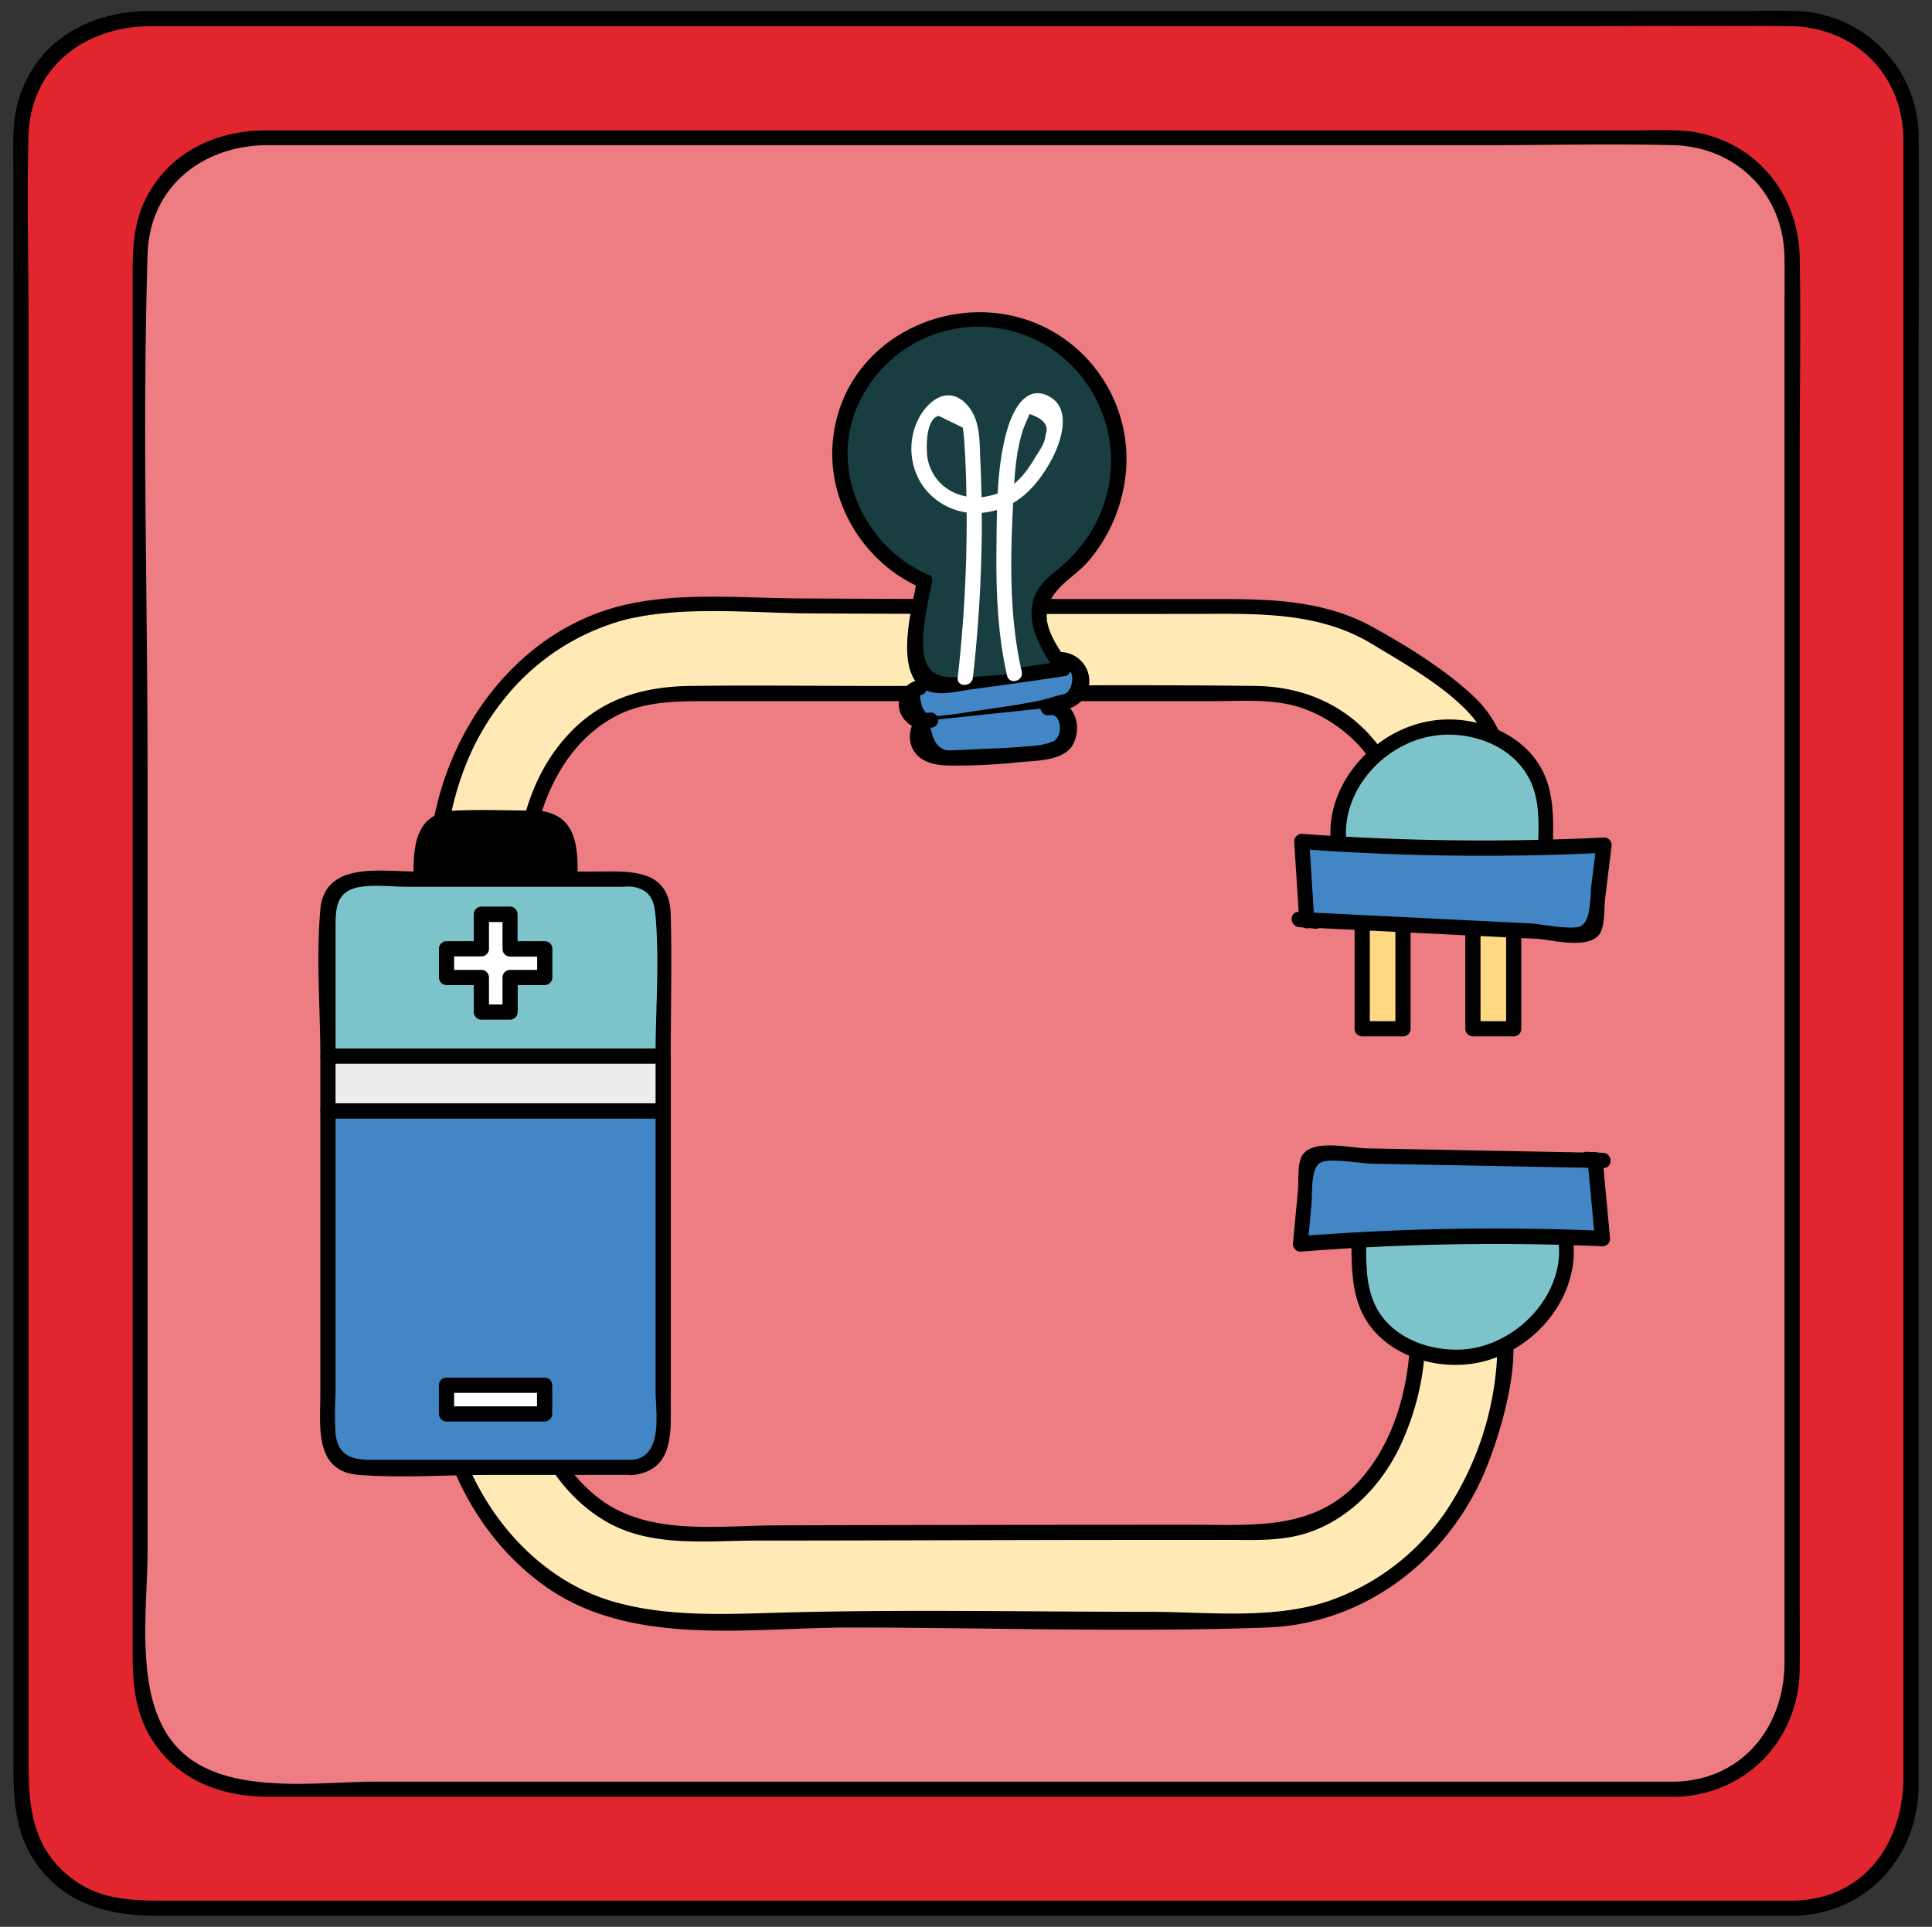 <svg xmlns="http://www.w3.org/2000/svg" viewBox="0 0 381.28 380.33"><rect x="0" y="0" width="381.28" height="380.33" fill="#333333" stroke="none"/><defs><style>.cls-1{fill:#e1262f;}.cls-2{fill:#ed7d82;}.cls-3{fill:#ffe9b5;}.cls-4{fill:#7dc4ca;}.cls-5{fill:#4386c6;}.cls-6{fill:#ededed;}.cls-7{fill:#fff;}.cls-8{fill:#ffda83;}.cls-9{fill:#183e42;}</style></defs><title>Binario mapa conceptual</title><g id="gráficos"><rect class="cls-1" x="4.14" y="3.67" width="373" height="373" rx="23.02" ry="23.02"/><path d="M354.12,375.16H33.62c-7.27,0-14.13.12-20.23-5-7.09-5.91-7.75-13.81-7.75-22.12V63.81c0-12.34-.38-24.75,0-37.09C6.06,13,17,5.17,29.81,5.17h278.9c14.84,0,29.68-.14,44.51,0,12.75.11,22.3,9.5,22.42,22.3,0,4.81,0,9.62,0,14.43V350.79c0,12.86-7.62,24-21.52,24.37-1.93.06-1.93,3.06,0,3,14.41-.43,24.44-11.69,24.52-25.8,0-5.5,0-11,0-16.51V71.73c0-14.8.15-29.62,0-44.42A24.94,24.94,0,0,0,354,2.17c-4-.09-8,0-12.06,0H29.62c-11.38,0-21.84,5.32-25.7,16.72C2.25,23.8,2.64,29.14,2.64,34.26v314.1c0,7.21.37,14,5,20.15,5.85,7.69,14.43,9.65,23.46,9.65h323A1.5,1.5,0,0,0,354.12,375.16Z"/><rect class="cls-2" x="27.63" y="27.15" width="326.03" height="326.03" rx="23.02" ry="23.02"/><path d="M330.64,351.68H74.24c-12,0-30.23,2.95-39.27-6.77-8.71-9.38-5.84-27.12-5.84-38.94V152.58c0-34.08-1.06-68.34,0-102.41.41-13.42,11-21.52,23.74-21.52H293.44c12.23,0,24.5-.3,36.73,0,12.51.31,21.85,9.62,22,22.19.05,4.16,0,8.32,0,12.48V328.13c0,12.66-8.23,23.15-21.51,23.55-1.93.06-1.94,3.06,0,3,14-.42,24.37-11.28,24.51-25.19.05-4.31,0-8.63,0-12.94v-227c0-12.94.25-25.89,0-38.82-.26-13.81-10.57-24.68-24.52-25-3-.08-6,0-8.95,0h-269c-9.9,0-19.11,4.13-23.83,13.3-2.72,5.29-2.71,10.73-2.71,16.43V325.53c0,6.4.33,12.5,4,18.12,5.26,8,13.78,11,22.9,11H330.64A1.5,1.5,0,0,0,330.64,351.68Z"/><path class="cls-3" d="M279.81,263.88c-.23,14.83-7.05,32.22-22.33,37.36-5.11,1.72-10.75,1.23-16.08,1.23H177.62c-15,0-30.06.3-45.07,0-14.46-.28-24.5-12.61-28.12-25.64-1.76-6.33-1.74-12.63-1.74-19.1V191.41c0-17.41-1-36.45,14.12-48.73,6-4.92,12.74-5.78,20.12-5.78h92.52c6.42,0,12.85,0,19.27,0,10.5.06,19.07,5.65,24.53,14.54,4.49,7.29,6.43-1.45,6.56,7.06.16,11.07,17.41,11.1,17.25,0-.29-18.95-8-20.82-24.09-31.75-8.28-5.63-17.67-7.07-27.4-7.07H181c-16.15,0-32.35-.33-48.5,0-18.23.38-33.64,12.33-41.07,28.61-4.5,9.85-6,20.18-6,30.89v71.68c0,4.33-.06,8.67,0,13,.23,18.44,7.63,36.91,22.92,47.93s36.5,7.9,54.26,7.9h71.94c5.14,0,10.29.11,15.43,0,17.62-.36,32.8-11.57,40.41-27.17a66.83,66.83,0,0,0,6.66-28.64c.16-11.09-17.09-11.09-17.25,0Z"/><path d="M278.31,263.88c-.28,10-3.11,20.63-9.93,28.28-8.85,9.94-20.77,8.81-32.95,8.81q-41.16,0-82.31.12c-11.88.05-25.84,2.23-35.65-5.91-8.75-7.25-12.65-18.54-13.16-29.58-.7-14.9-.12-29.93-.12-44.84V200.24c0-10.81-.7-21.93,1-32.65,1.64-10.43,6.6-21.1,16.36-26.25,5.33-2.81,11.37-2.93,17.25-2.94q10.23,0,20.46,0,39.92,0,79.83,0c5.9,0,12.06-.56,17.74,1.31a27.89,27.89,0,0,1,13.49,10.05c2.06,2.77,3.05,4.95,6.21,6.32,2,.84.88-1,1.74,1,.71,1.6.14,3.84.94,5.61,2.07,4.57,7.51,6.56,12.22,5.31,6.56-1.73,7.48-7.72,6.93-13.62-.59-6.42-2.61-12.22-7.35-16.74-5.69-5.43-13.39-10.17-20.24-13.94-10.23-5.63-21.69-5.46-33-5.46H198.6q-20.44,0-40.89-.12c-11.17-.06-23.27-1.26-34.24,1.24-18.83,4.29-32.29,20.43-37,38.59-4.55,17.38-2.48,36.52-2.48,54.37,0,16.27-.09,32.55,0,48.82.08,19.66,6.71,39.48,23,51.54,17.11,12.63,40.79,8.57,60.64,8.57,27.4,0,55,1,82.38,0,18.75-.67,34.77-12.63,42.46-29.5,3.86-8.47,14.15-39.62-5.14-37.55-5.32.57-8.66,4.55-9,9.74-.13,1.92,2.87,1.91,3,0a7,7,0,0,1,7.25-6.81c5.26,0,7,3.91,6.95,8.56a60.88,60.88,0,0,1-10,32.36A46.23,46.23,0,0,1,262.27,316c-11.24,3.77-24,2.15-35.71,2.15-24.34,0-48.74-.51-73.07.18-10.75.31-21.86.83-32.33-2.16s-19.2-10.42-25-19.68c-11.91-19-9.2-41.86-9.2-63.22v-32c0-21.58-2.06-45,12.3-63a45.49,45.49,0,0,1,24.33-16C135,119.55,148,121,159.65,121.07c25,.15,50.1.11,75.15.11,12.31,0,25-.71,35.94,5.92,6.37,3.85,14,8.1,19.12,13.58a19.48,19.48,0,0,1,4.7,8.8c.93,3.72,2.22,10-.32,13.27-2.12,2.74-6.34,3.26-9.34,1.72-4.43-2.28-2.43-6-3.95-9.67-.64-1.56-1.21-1.44-2.58-1.82-2.43-.68-2.88-1.15-4.63-3.55a45.47,45.47,0,0,0-3.84-4.81c-5.91-6.2-13.68-9.12-22.15-9.22-25-.32-50,0-74.92,0-12.23,0-24.46-.16-36.68,0-9.21.13-17.3,2.48-23.76,9.33-12.51,13.24-11.2,32.65-11.2,49.52v58.82c0,10.09-.29,20.18,3.73,29.65,3.07,7.24,8.15,14,15.11,17.84,8.77,4.88,19.52,3.55,29.17,3.53,25.42,0,50.84-.13,76.26-.13,6.21,0,12.42,0,18.63,0,5.21.06,10.34.07,15.26-1.86,7.34-2.88,13-8.84,16.54-15.78a52.47,52.47,0,0,0,5.42-22.48C281.36,261.94,278.36,262,278.31,263.88Z"/><path class="cls-4" d="M130.88,208.47H64.72V179.54a6,6,0,0,1,6-6h54.12a6,6,0,0,1,6,6Z"/><path d="M130.88,207H64.72l1.5,1.5V183.34c0-4,0-7.61,5.1-8.31,2.89-.4,6.12,0,9,0h42.51a13.22,13.22,0,0,1,2,0c3.61.57,4.29,2.87,4.54,5.76.8,9.07,0,18.56,0,27.68a1.5,1.5,0,0,0,3,0c0-9.29.24-18.61,0-27.9s-8.1-8.54-14.89-8.54H81.94c-6.79,0-17.85-2.07-18.72,7.51s0,19.4,0,28.93a1.52,1.52,0,0,0,1.5,1.5h66.16A1.5,1.5,0,0,0,130.88,207Z"/><path class="cls-5" d="M124.75,289.66H70.85a6.13,6.13,0,0,1-6.13-6.12V219.28h66.16v64.26A6.12,6.12,0,0,1,124.75,289.66Z"/><path d="M124.75,288.16H73.56c-3.6,0-6.78-.45-7.34-5.11a69.75,69.75,0,0,1,0-7.92V219.28l-1.5,1.5h66.16l-1.5-1.5v55.14c0,4.26,1.62,13.11-4.63,13.74-1.9.19-1.92,3.2,0,3,6.65-.67,7.63-5.75,7.63-11.25V219.28a1.51,1.51,0,0,0-1.5-1.5H64.72a1.52,1.52,0,0,0-1.5,1.5v55.85c0,6.4-1.26,15.36,7.66,16,8.37.63,17,0,25.43,0h28.44A1.5,1.5,0,0,0,124.75,288.16Z"/><rect class="cls-6" x="64.72" y="208.47" width="66.16" height="10.81"/><path d="M130.88,217.78H64.72l1.5,1.5V208.47l-1.5,1.5h66.16l-1.5-1.5v10.81a1.5,1.5,0,0,0,3,0V208.47a1.52,1.52,0,0,0-1.5-1.5H64.72a1.52,1.52,0,0,0-1.5,1.5v10.81a1.52,1.52,0,0,0,1.5,1.5h66.16A1.5,1.5,0,0,0,130.88,217.78Z"/><path d="M106.23,161.54H89.37a6.25,6.25,0,0,0-6.26,6.25V172H112.5v-4.22A6.26,6.26,0,0,0,106.23,161.54Z"/><path d="M106.23,160c-5.45,0-11-.25-16.4,0-7.27.34-8.22,6-8.22,12a1.52,1.52,0,0,0,1.5,1.5H112.5A1.52,1.52,0,0,0,114,172c0-5.86-.77-11.27-7.77-12-1.92-.19-1.9,2.81,0,3,5,.5,4.77,5.29,4.77,9l1.5-1.5H83.11l1.5,1.5c0-3.34-.42-6.58,3.08-8.27,2-1,3.78-.7,5.92-.7h12.62A1.5,1.5,0,0,0,106.23,160Z"/><polygon class="cls-7" points="107.48 187.28 100.64 187.28 100.64 180.45 94.97 180.45 94.97 187.28 88.13 187.28 88.13 192.94 94.97 192.94 94.97 199.77 100.64 199.77 100.64 192.94 107.48 192.94 107.48 187.28"/><path d="M107.48,185.78h-6.84l1.5,1.5v-6.83a1.52,1.52,0,0,0-1.5-1.5H95a1.52,1.52,0,0,0-1.5,1.5v6.83l1.5-1.5H88.12a1.52,1.52,0,0,0-1.5,1.5v5.66a1.52,1.52,0,0,0,1.5,1.5H95l-1.5-1.5v6.83a1.52,1.52,0,0,0,1.5,1.5h5.67a1.52,1.52,0,0,0,1.5-1.5v-6.83l-1.5,1.5h6.84a1.52,1.52,0,0,0,1.5-1.5v-5.66a1.5,1.5,0,0,0-3,0v5.66l1.5-1.5h-6.84a1.52,1.52,0,0,0-1.5,1.5v6.83l1.5-1.5H95l1.5,1.5v-6.83a1.52,1.52,0,0,0-1.5-1.5H88.12l1.5,1.5v-5.66l-1.5,1.5H95a1.52,1.52,0,0,0,1.5-1.5v-6.83L95,182h5.67l-1.5-1.5v6.83a1.52,1.52,0,0,0,1.5,1.5h6.84A1.5,1.5,0,0,0,107.48,185.78Z"/><polygon class="cls-7" points="107.48 273.43 100.64 273.43 94.97 273.43 88.13 273.43 88.13 279.09 94.97 279.09 100.64 279.09 107.48 279.09 107.48 273.43"/><path d="M107.48,271.93H88.12a1.52,1.52,0,0,0-1.5,1.5v5.66a1.52,1.52,0,0,0,1.5,1.5h19.36a1.52,1.52,0,0,0,1.5-1.5v-5.66a1.5,1.5,0,0,0-3,0v5.66l1.5-1.5H88.12l1.5,1.5v-5.66l-1.5,1.5h19.36A1.5,1.5,0,0,0,107.48,271.93Z"/><path class="cls-4" d="M265.38,171c-3.34-7.38-1-15.73,6.2-21.88a22.44,22.44,0,0,1,12.25-5.47c6.29-.65,12.65,1.75,16.21,5.13s4.72,7.57,5,11.64-.37,8.16,0,12.23c-15,0-23,0-37.94.11"/><path d="M266.83,170.56c-4.94-12.21,6.07-25.38,18.72-25.55,6.67-.09,13.62,3,16.51,9.23,2.61,5.66,1.07,12.34,1.48,18.37l1.5-1.5q-19,0-37.94.11a1.5,1.5,0,0,0,0,3q19-.09,37.94-.11a1.52,1.52,0,0,0,1.5-1.5c-.51-7.59,1.39-15.74-3.29-22.42-4.22-6-12.3-8.74-19.42-8.08-13.75,1.28-25.35,15.77-19.9,29.24.72,1.77,3.62,1,2.9-.79Z"/><rect class="cls-8" x="268.83" y="175.51" width="8.05" height="27.55"/><path d="M276.88,201.57h-8.05l1.5,1.5V175.51l-1.5,1.5h8.05l-1.5-1.5v27.56a1.5,1.5,0,0,0,3,0V175.51a1.52,1.52,0,0,0-1.5-1.5h-8.05a1.52,1.52,0,0,0-1.5,1.5v27.56a1.52,1.52,0,0,0,1.5,1.5h8.05A1.5,1.5,0,0,0,276.88,201.57Z"/><rect class="cls-8" x="290.68" y="175.51" width="8.05" height="27.55"/><path d="M298.73,201.57h-8.05l1.5,1.5V175.51l-1.5,1.5h8.05l-1.5-1.5v27.56a1.5,1.5,0,0,0,3,0V175.51a1.52,1.52,0,0,0-1.5-1.5h-8.05a1.52,1.52,0,0,0-1.5,1.5v27.56a1.52,1.52,0,0,0,1.5,1.5h8.05A1.5,1.5,0,0,0,298.73,201.57Z"/><path class="cls-5" d="M257.89,181.83l-1-15.72a474.83,474.83,0,0,0,59.65.72l-1.94,16A1.45,1.45,0,0,1,314,184a3.71,3.71,0,0,1-1.94.24l-55.69-2.74,3.17.31"/><path d="M259.39,181.83l-1-15.72-1.5,1.5a488.57,488.57,0,0,0,59.65.72l-1.5-1.5-1,8c-.23,1.89,0,6.81-2,7.93-1.7.94-7.94-.39-9.94-.49l-8.95-.44L256.37,180c-2-.1-1.89,2.81,0,3l3.17.31c1.92.19,1.9-2.81,0-3l-3.17-.31v3l46.74,2.3c3.13.16,10.54,2.28,12.65-1.08,1-1.66.79-5,1-6.74l1.3-10.67a1.51,1.51,0,0,0-1.5-1.5,488.57,488.57,0,0,1-59.65-.72,1.5,1.5,0,0,0-1.5,1.5l1,15.72c.12,1.91,3.12,1.93,3,0Z"/><path class="cls-4" d="M307.64,239.86c3.56,7.28,1.45,15.69-5.54,22.06A22.43,22.43,0,0,1,290,267.75c-6.26.84-12.7-1.36-16.35-4.64s-4.95-7.42-5.31-11.48.12-8.17-.41-12.22c14.94-.46,23-.74,37.92-1.26"/><path d="M306.34,240.62c5.39,12.23-6.29,25.82-18.88,25.79-6.39,0-13.24-2.79-16.1-8.85-2.63-5.57-1.33-12.21-1.91-18.15l-1.5,1.5q19-.58,37.92-1.26c1.92-.07,1.93-3.07,0-3q-19,.66-37.92,1.26a1.51,1.51,0,0,0-1.5,1.5c.74,7.57-.92,15.78,3.93,22.31,4.42,5.94,12.69,8.45,19.84,7.5,14-1.86,24.61-16.72,18.71-30.12-.77-1.76-3.36-.23-2.59,1.52Z"/><path class="cls-5" d="M314.79,228.77l1.46,15.68a475,475,0,0,0-59.64,1.08l1.45-16.06a1.4,1.4,0,0,1,.58-1.19,3.67,3.67,0,0,1,1.93-.31L316.32,229l-3.17-.21"/><path d="M313.29,228.77l1.46,15.68,1.5-1.5A488.47,488.47,0,0,0,256.61,244l1.5,1.5.73-8c.16-1.86-.23-6.84,1.73-8,1.62-1,8,.15,10,.19l9,.17,36.83.7c1.95,0,1.91-2.87,0-3l-3.17-.21c-1.93-.13-1.92,2.87,0,3l3.17.21v-3l-46.79-.89c-3.12-.06-10.6-1.95-12.63,1.43-1,1.68-.66,5-.82,6.76l-1,10.7a1.5,1.5,0,0,0,1.5,1.5A488.47,488.47,0,0,1,316.25,246a1.5,1.5,0,0,0,1.5-1.5l-1.46-15.68c-.18-1.91-3.18-1.92-3,0Z"/><path class="cls-5" d="M181.57,135.7c-2.79-.23-3.64,4.13-1.49,5.82s5.3,1.36,8.08.94l9.59-1.44a66.15,66.15,0,0,0,9.9-2c2.7-.84,8.11-.64,4.34-8.39a4.06,4.06,0,0,0-4-.29"/><path d="M181.57,134.2a4.79,4.79,0,0,0-2.55,8.38c2.07,1.91,5.36,1.8,7.92,1.54,4.85-.48,9.73-1.37,14.53-2.16,3.36-.56,11-1.07,12.83-4.78a5.75,5.75,0,0,0-6.7-8.23,1.5,1.5,0,0,0,.8,2.89c4.17-1.16,3.64,3.89,2,5a8.1,8.1,0,0,1-1.64.45,42.82,42.82,0,0,1-6.42,1.53c-2.93.55-5.89.93-8.84,1.37-1.91.29-3.83.62-5.75.86l-2.45.26q-3.42.63-3.74-4.07c1.89-.22,1.92-3.22,0-3Z"/><path class="cls-9" d="M182.43,114.76c-11.12-4.46-18.25-17.14-16.4-29s12.41-21.71,24.34-22.88,24.15,6.38,28.57,17.52.77,24.93-8.51,32.51a18.26,18.26,0,0,0-4.15,3.93c-3,4.66.33,10.68,3.58,15.17q-11.31,1.74-22.67,3.14c-1.56.19-3.31.33-4.52-.67a5.48,5.48,0,0,1-1.54-3.35c-.74-4.06.61-12.32,1.3-16.38"/><path d="M183.19,113.46c-13.06-5.67-20.05-21.68-13.28-34.73a26,26,0,0,1,35.56-11.11,26.67,26.67,0,0,1,10.09,36.91,28.46,28.46,0,0,1-6.19,7.33c-2.06,1.78-4.21,3.25-5.21,5.89-2,5.26,1.51,10.9,4.4,15l.9-2.2q-5.66.85-11.32,1.65c-3.59.49-10.5,2.65-13.71.65-4.32-2.69-1.28-13.38-.55-17.72.32-1.89-2.57-2.7-2.89-.8-.91,5.37-4.26,16.9.62,21.19,2.66,2.33,7.28.9,10.31.51q9.18-1.2,18.34-2.59a1.51,1.51,0,0,0,.9-2.2c-1.92-2.73-5-6.84-4.55-10.36.6-4.74,5.13-6.69,8-9.91a31.11,31.11,0,0,0,7-14,29.08,29.08,0,0,0-10.13-29c-17.32-13.91-45-3.75-47.12,19.11-1.14,12.16,6.23,24.09,17.33,28.91,1.75.76,3.28-1.82,1.51-2.59Z"/><path class="cls-9" d="M190.51,133.75a266.29,266.29,0,0,0,1.18-48.16A7.56,7.56,0,0,0,190,81.17c-2.56-3-3.81-2-5.72-.11-4.61,4.49-3.5,13.15,1.81,16.77s13.32,1.93,17.17-3.21c2.71-3.62,5.93-8.69,4.73-13.06a3.29,3.29,0,0,0-6.07-.56c-1.9,3.64-2.64,8-3,12.2-1,11.32-1.38,28.76,1.31,39.79"/><path class="cls-7" d="M192,133.75a278.57,278.57,0,0,0,1.76-28.88c0-4.82-.08-9.65-.31-14.46-.16-3.45,0-7.13-2.2-10-3.11-4-6.9-2.52-9.43,1.27a13.06,13.06,0,0,0,.08,13.9,12.79,12.79,0,0,0,12.85,5.52c5.91-.86,9.79-5,12.58-10,1.9-3.42,4.37-10.15-.11-12.75-4.81-2.78-7.43,2.91-8.48,6.58-2.12,7.44-2,15.82-2.09,23.49-.09,8.33.23,16.79,2.1,24.94.43,1.88,3.32,1.09,2.89-.79-2.42-10.58-2.28-21.78-1.73-32.56.27-5.25.41-10.79,2.2-15.79l1.07-2.49c2.83.93,3.88,2.32,3.15,4.15-.05,1.5-1.2,3.07-2,4.36-1.69,2.88-3.63,5.42-6.74,6.85-5.7,2.61-12.7.44-14.41-6-.45-1.69-.69-8.41,2.08-9L190,84.4a39.65,39.65,0,0,1,.38,4.08c.11,1.6.17,3.21.23,4.82A273.27,273.27,0,0,1,189,133.75c-.22,1.92,2.78,1.91,3,0Z"/><path class="cls-5" d="M183.71,142.15c-2.36-.54-3.53,3.71-1.87,5.61s4.38,1.93,6.79,1.82l8.32-.4a49.14,49.14,0,0,0,8.64-.86c2.38-.55,7,.24,4.55-7.87a3.07,3.07,0,0,0-3.37-.72"/><path d="M183.71,140.65c-3.87,0-5.28,5-3.16,7.87,1.51,2.07,4.23,2.52,6.61,2.59a119.26,119.26,0,0,0,14.13-.68c3.17-.28,8.91-.23,10.55-3.65,2.08-4.33-.58-9.43-5.47-8.5-1.89.36-1.09,3.26.8,2.89,2.09-.4,2.43,3.11,1.58,4.26s-.49.69-1.5,1.12c-1.65.68-4.39.73-6,.88-2.55.24-5.12.29-7.67.41l-3.33.16c-.79.05-1.59.08-2.39.1-2.23.25-3.62-1.23-4.19-4.45a1.5,1.5,0,0,0,0-3Z"/></g></svg>